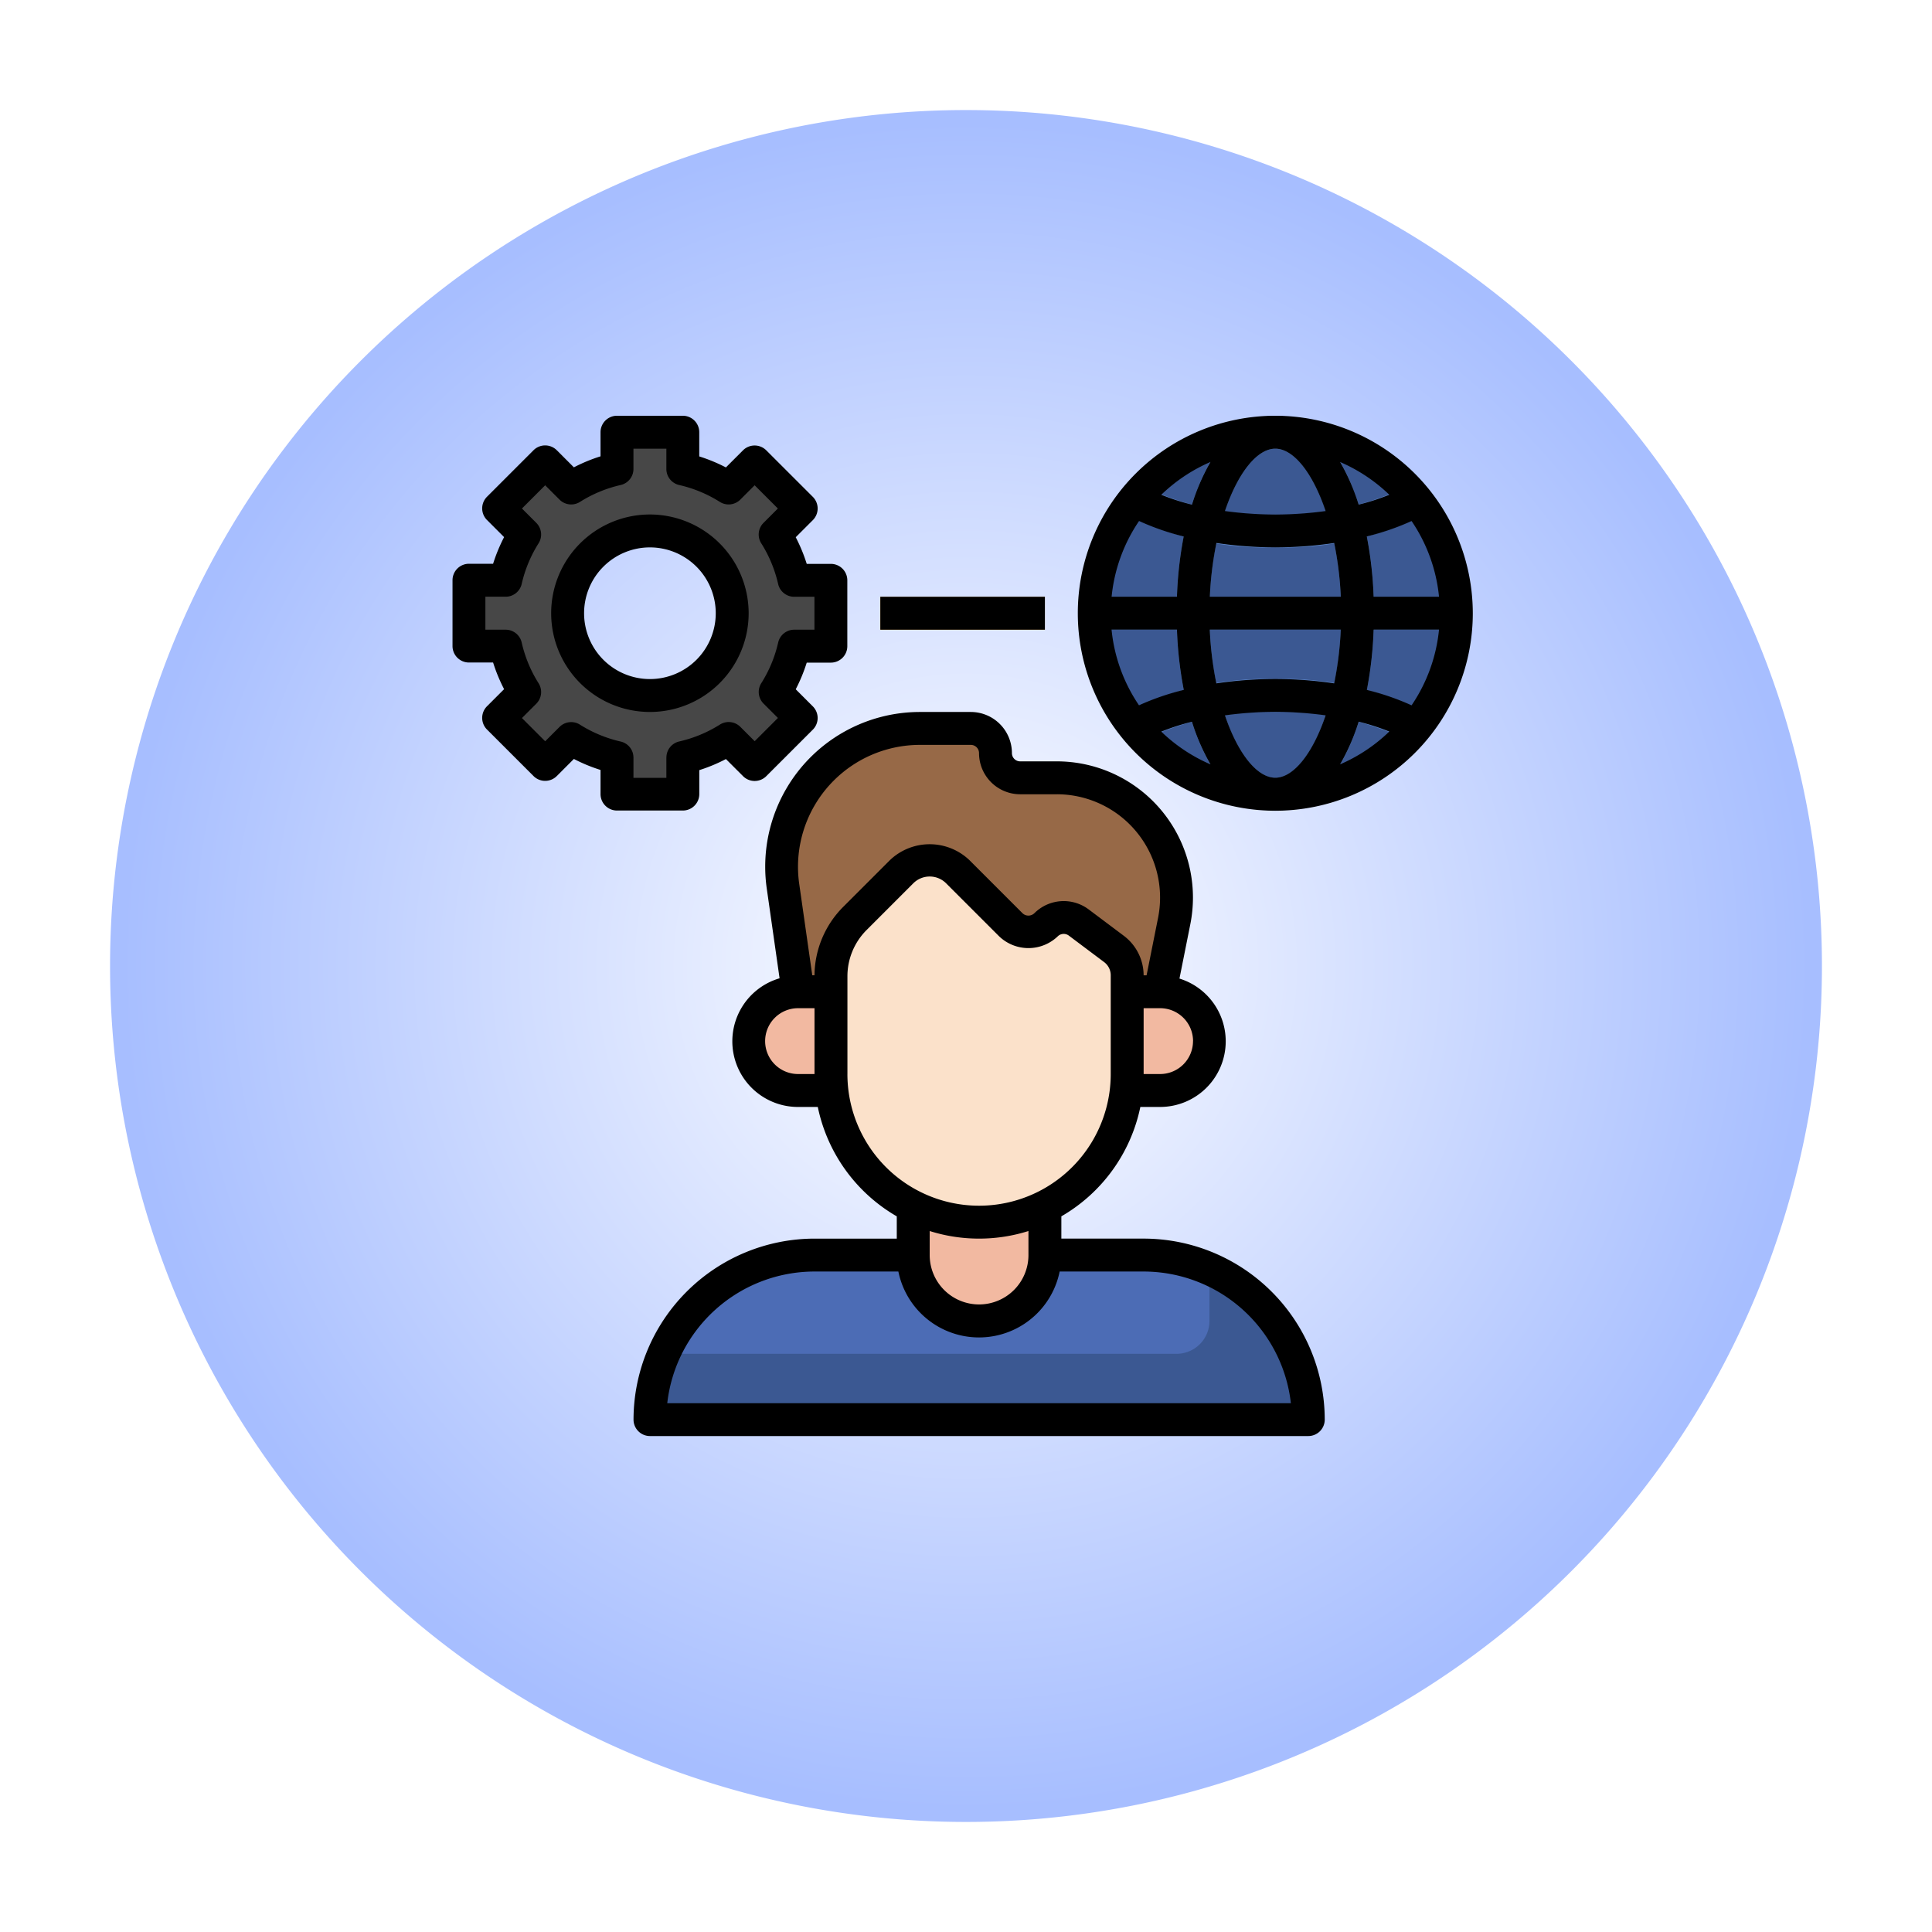 <svg xmlns="http://www.w3.org/2000/svg" xmlns:xlink="http://www.w3.org/1999/xlink" width="158" height="158" viewBox="0 0 158 158">
  <defs>
    <radialGradient id="radial-gradient" cx="0.5" cy="0.5" r="0.5" gradientUnits="objectBoundingBox">
      <stop offset="0" stop-color="#fff"/>
      <stop offset="1" stop-color="#a7beff"/>
    </radialGradient>
    <filter id="Trazado_103890" x="0" y="0" width="158" height="158" filterUnits="userSpaceOnUse">
      <feOffset dy="3" input="SourceAlpha"/>
      <feGaussianBlur stdDeviation="3" result="blur"/>
      <feFlood flood-opacity="0.161"/>
      <feComposite operator="in" in2="blur"/>
      <feComposite in="SourceGraphic"/>
    </filter>
  </defs>
  <g id="Grupo_55506" data-name="Grupo 55506" transform="translate(-409 -1888)">
    <g transform="matrix(1, 0, 0, 1, 409, 1888)" filter="url(#Trazado_103890)">
      <path id="Trazado_103890-2" data-name="Trazado 103890" d="M70,0A70,70,0,1,1,0,70,70,70,0,0,1,70,0Z" transform="translate(9 6)" fill="url(#radial-gradient)"/>
    </g>
    <g id="Grupo_55496" data-name="Grupo 55496" transform="translate(446 1922)">
      <path id="Trazado_103858" data-name="Trazado 103858" d="M793.795-109h26.918a13.459,13.459,0,0,1,13.459,13.459H780.336A13.459,13.459,0,0,1,793.795-109Z" transform="translate(-764.185 177.64)" fill="#3b5892"/>
      <path id="Trazado_103859" data-name="Trazado 103859" d="M831.672-103.616v-4.256A13.4,13.4,0,0,0,826.289-109H799.371a13.459,13.459,0,0,0-12.331,8.075H828.98A2.692,2.692,0,0,0,831.672-103.616Z" transform="translate(-769.761 177.64)" fill="#4c6cb5"/>
      <path id="Trazado_103860" data-name="Trazado 103860" d="M919.1-132.488a12.059,12.059,0,0,1-5.384,1.26h0a12.058,12.058,0,0,1-5.384-1.26h0v3.952a5.384,5.384,0,0,0,5.384,5.384h0a5.384,5.384,0,0,0,5.384-5.384Z" transform="translate(-870.651 197.177)" fill="#f2b9a1"/>
      <path id="Trazado_103861" data-name="Trazado 103861" d="M872.6-343.466h2.692l1.156-5.778a9.808,9.808,0,0,0,.19-1.922h0a9.8,9.8,0,0,0-9.8-9.8h-2.989a2.019,2.019,0,0,1-2.019-2.019h0A2.019,2.019,0,0,0,859.814-365h-4.172a11.305,11.305,0,0,0-11.305,11.305h0a11.347,11.347,0,0,0,.113,1.6l1.233,8.63h2.692v-1.25a6.729,6.729,0,0,1,1.97-4.758l3.808-3.808a3.249,3.249,0,0,1,2.3-.952h0a3.249,3.249,0,0,1,2.3.952l4.336,4.336a2.04,2.04,0,0,0,2.883,0h0a2.039,2.039,0,0,1,2.665-.19l2.892,2.17a2.692,2.692,0,0,1,1.077,2.153Z" transform="translate(-817.418 390.572)" fill="#976947"/>
      <path id="Trazado_103862" data-name="Trazado 103862" d="M892.562-291.579v8.075a12.113,12.113,0,0,1-12.113,12.113h0A12.113,12.113,0,0,1,868.336-283.5v-7.98a6.73,6.73,0,0,1,1.97-4.758l3.808-3.808a3.249,3.249,0,0,1,2.3-.952h0a3.249,3.249,0,0,1,2.3.952l4.337,4.336a2.04,2.04,0,0,0,2.883,0h0a2.039,2.039,0,0,1,2.665-.19l2.892,2.17A2.692,2.692,0,0,1,892.562-291.579Z" transform="translate(-837.381 337.339)" fill="#fbe1ca"/>
      <path id="Trazado_103863" data-name="Trazado 103863" d="M835.065-237h-2.692a4.038,4.038,0,0,0-4.038,4.038h0a4.038,4.038,0,0,0,4.038,4.038h2.692" transform="translate(-804.11 284.106)" fill="#f2b9a1"/>
      <path id="Trazado_103864" data-name="Trazado 103864" d="M1012.336-237h2.692a4.038,4.038,0,0,1,4.038,4.038h0a4.038,4.038,0,0,1-4.038,4.038h-2.692" transform="translate(-957.155 284.106)" fill="#f2b9a1"/>
      <path id="Trazado_103865" data-name="Trazado 103865" d="M721.946-491.5v-5.384h-3a12.033,12.033,0,0,0-1.556-3.748l2.125-2.125-3.806-3.806-2.125,2.125A12.034,12.034,0,0,0,709.833-506v-3h-5.384v3a12.034,12.034,0,0,0-3.748,1.556l-2.125-2.125-3.806,3.806,2.125,2.125a12.032,12.032,0,0,0-1.556,3.748h-3v5.384h3a12.032,12.032,0,0,0,1.556,3.748l-2.125,2.125,3.806,3.806,2.125-2.125a12.033,12.033,0,0,0,3.748,1.556v3h5.384v-3a12.033,12.033,0,0,0,3.748-1.556l2.125,2.125,3.806-3.806-2.125-2.125a12.033,12.033,0,0,0,1.556-3.748Zm-14.8,4.038a6.729,6.729,0,0,1-6.729-6.729,6.729,6.729,0,0,1,6.729-6.729,6.73,6.73,0,0,1,6.729,6.729A6.73,6.73,0,0,1,707.141-487.466Z" transform="translate(-690.99 510.346)" fill="#474747"/>
      <circle id="Elipse_4100" data-name="Elipse 4100" cx="14.805" cy="14.805" r="14.805" transform="translate(52.49 1.346)" fill="#3b5892"/>
      <path id="Trazado_103866" data-name="Trazado 103866" d="M1044.411-484.7c-4.6,0-8.075-6.943-8.075-16.151S1039.808-517,1044.411-517s8.075,6.943,8.075,16.151S1049.014-484.7,1044.411-484.7Zm0-29.609c-2.541,0-5.384,5.755-5.384,13.459s2.843,13.459,5.384,13.459,5.384-5.755,5.384-13.459S1046.953-514.308,1044.411-514.308Z" transform="translate(-977.117 517)" fill="#5e87ca"/>
      <path id="Trazado_103867" data-name="Trazado 103867" d="M1011.063-386.358l-.143.079a14.856,14.856,0,0,0,1.719,2.136,23.436,23.436,0,0,1,10.632-2.215,23.41,23.41,0,0,1,10.632,2.213,14.758,14.758,0,0,0,1.715-2.128l-.125-.078a25.776,25.776,0,0,0-12.222-2.7A25.761,25.761,0,0,0,1011.063-386.358Z" transform="translate(-955.977 410.584)" fill="#5e87ca"/>
      <path id="Trazado_103868" data-name="Trazado 103868" d="M1023.278-479.953a23.418,23.418,0,0,1-10.632-2.214,14.724,14.724,0,0,0-1.717,2.132l.128.082a25.774,25.774,0,0,0,12.222,2.692,25.746,25.746,0,0,0,12.3-2.748l.044-.03a14.858,14.858,0,0,0-1.715-2.129A23.436,23.436,0,0,1,1023.278-479.953Z" transform="translate(-955.983 488.028)" fill="#5e87ca"/>
      <path id="Trazado_103869" data-name="Trazado 103869" d="M996.336-427.654c0,.455.028.9.067,1.346h29.475c.039-.444.067-.891.067-1.346s-.028-.9-.067-1.346H996.4C996.364-428.556,996.336-428.109,996.336-427.654Z" transform="translate(-943.846 443.805)" fill="#5e87ca"/>
      <rect id="Rectángulo_5656" data-name="Rectángulo 5656" width="13.459" height="2.692" transform="translate(34.993 14.805)" fill="#f0ae42"/>
      <path id="Trazado_103870" data-name="Trazado 103870" d="M814.058-329.932h-6.729v-1.821a13.487,13.487,0,0,0,6.46-8.946H815.4a5.369,5.369,0,0,0,5.371-5.366,5.369,5.369,0,0,0-3.783-5.132l.887-4.441a11.14,11.14,0,0,0-8.739-13.108,11.144,11.144,0,0,0-2.187-.216h-2.989a.673.673,0,0,1-.673-.673A3.365,3.365,0,0,0,799.927-373h-4.172a12.651,12.651,0,0,0-12.645,12.658,12.663,12.663,0,0,0,.128,1.787l1.047,7.334a5.369,5.369,0,0,0-3.648,6.659,5.369,5.369,0,0,0,5.158,3.864h1.615a13.487,13.487,0,0,0,6.46,8.946v1.821h-6.729a14.822,14.822,0,0,0-14.8,14.8,1.346,1.346,0,0,0,1.346,1.346h53.836a1.346,1.346,0,0,0,1.346-1.346A14.822,14.822,0,0,0,814.058-329.932Zm4.038-16.151a2.692,2.692,0,0,1-2.692,2.692h-1.346v-5.384H815.4A2.692,2.692,0,0,1,818.1-346.082Zm-32.3,2.692a2.692,2.692,0,0,1-2.692-2.692,2.692,2.692,0,0,1,2.692-2.692h1.346v5.384Zm1.346-8.075h-.183l-1.067-7.47a10.087,10.087,0,0,1-.1-1.413,9.974,9.974,0,0,1,9.96-9.96h4.172a.673.673,0,0,1,.673.673,3.365,3.365,0,0,0,3.365,3.365h2.989a8.449,8.449,0,0,1,8.451,8.448,8.46,8.46,0,0,1-.164,1.66l-.939,4.7h-.242a4.057,4.057,0,0,0-1.615-3.23l-2.892-2.17a3.4,3.4,0,0,0-4.424.315.7.7,0,0,1-.98,0l-4.336-4.336a4.711,4.711,0,0,0-6.5,0l-3.807,3.808A8.021,8.021,0,0,0,787.141-351.466Zm2.692,8.075v-7.98a5.349,5.349,0,0,1,1.576-3.806l3.807-3.808a1.9,1.9,0,0,1,2.692,0l4.336,4.336a3.466,3.466,0,0,0,4.786,0,.7.7,0,0,1,.906-.065l2.892,2.17a1.346,1.346,0,0,1,.538,1.077v8.075A10.767,10.767,0,0,1,800.6-332.623,10.767,10.767,0,0,1,789.833-343.39ZM800.6-329.932a13.4,13.4,0,0,0,4.038-.62v1.966a4.038,4.038,0,0,1-4.038,4.038,4.038,4.038,0,0,1-4.038-4.038v-1.966A13.4,13.4,0,0,0,800.6-329.932Zm-25.5,13.459a12.13,12.13,0,0,1,12.039-10.767H794a6.729,6.729,0,0,0,7.934,5.256,6.729,6.729,0,0,0,5.256-5.256h6.864A12.131,12.131,0,0,1,826.1-316.473Z" transform="translate(-757.531 397.226)"/>
      <path id="Trazado_103871" data-name="Trazado 103871" d="M704.524-486.045v-1.973a13.351,13.351,0,0,0,2.179-.906l1.4,1.4a1.346,1.346,0,0,0,1.9,0l3.808-3.807a1.346,1.346,0,0,0,0-1.9l-1.4-1.4a13.387,13.387,0,0,0,.9-2.179h1.973a1.346,1.346,0,0,0,1.346-1.346v-5.384a1.346,1.346,0,0,0-1.346-1.346h-1.973a13.375,13.375,0,0,0-.9-2.179l1.4-1.4a1.346,1.346,0,0,0,0-1.9L710-514.174a1.346,1.346,0,0,0-1.9,0l-1.4,1.4a13.37,13.37,0,0,0-2.179-.9v-1.973A1.346,1.346,0,0,0,703.178-517h-5.384a1.346,1.346,0,0,0-1.346,1.346v1.973a13.371,13.371,0,0,0-2.179.9l-1.4-1.4a1.346,1.346,0,0,0-1.9,0l-3.807,3.807a1.346,1.346,0,0,0,0,1.9l1.4,1.4a13.37,13.37,0,0,0-.9,2.179h-1.973a1.346,1.346,0,0,0-1.346,1.346v5.384a1.346,1.346,0,0,0,1.346,1.346h1.973a13.371,13.371,0,0,0,.9,2.179l-1.4,1.4a1.346,1.346,0,0,0,0,1.9l3.807,3.807a1.346,1.346,0,0,0,1.9,0l1.4-1.4a13.372,13.372,0,0,0,2.179.9v1.973a1.346,1.346,0,0,0,1.346,1.346h5.384A1.346,1.346,0,0,0,704.524-486.045Zm-2.692-3v1.657h-2.692v-1.657a1.346,1.346,0,0,0-1.048-1.312,10.676,10.676,0,0,1-3.328-1.382,1.346,1.346,0,0,0-1.669.187l-1.174,1.174-1.9-1.9,1.174-1.174a1.346,1.346,0,0,0,.187-1.67A10.652,10.652,0,0,1,690-498.456a1.346,1.346,0,0,0-1.314-1.047h-1.655V-502.2h1.655A1.346,1.346,0,0,0,690-503.242a10.653,10.653,0,0,1,1.382-3.328,1.346,1.346,0,0,0-.187-1.67l-1.174-1.174,1.9-1.9,1.174,1.174a1.346,1.346,0,0,0,1.67.187,10.655,10.655,0,0,1,3.328-1.382,1.346,1.346,0,0,0,1.047-1.314v-1.656h2.692v1.656a1.346,1.346,0,0,0,1.047,1.314,10.654,10.654,0,0,1,3.328,1.382,1.346,1.346,0,0,0,1.67-.187l1.174-1.174,1.9,1.9-1.174,1.174a1.346,1.346,0,0,0-.187,1.67,10.653,10.653,0,0,1,1.382,3.328,1.346,1.346,0,0,0,1.314,1.047h1.655v2.692H712.29a1.346,1.346,0,0,0-1.314,1.047,10.652,10.652,0,0,1-1.382,3.328,1.346,1.346,0,0,0,.187,1.67l1.174,1.174-1.9,1.9-1.174-1.174a1.346,1.346,0,0,0-1.669-.187,10.676,10.676,0,0,1-3.328,1.382,1.346,1.346,0,0,0-1.048,1.312Z" transform="translate(-684.336 517)"/>
      <path id="Trazado_103872" data-name="Trazado 103872" d="M740.411-469a8.075,8.075,0,0,0-8.075,8.075,8.075,8.075,0,0,0,8.075,8.075,8.075,8.075,0,0,0,8.075-8.075A8.083,8.083,0,0,0,740.411-469Zm0,13.459a5.384,5.384,0,0,1-5.383-5.384,5.384,5.384,0,0,1,5.383-5.384,5.384,5.384,0,0,1,5.384,5.384A5.384,5.384,0,0,1,740.411-455.541Z" transform="translate(-724.261 477.075)"/>
      <path id="Trazado_103873" data-name="Trazado 103873" d="M1004.487-517a16.151,16.151,0,0,0-16.151,16.151,16.151,16.151,0,0,0,16.151,16.151,16.151,16.151,0,0,0,16.151-16.151A16.168,16.168,0,0,0,1004.487-517Zm4.117,7.793a30.329,30.329,0,0,1-4.117.283,30.329,30.329,0,0,1-4.117-.283c1.063-3.145,2.637-5.1,4.117-5.1S1007.54-512.353,1008.6-509.207Zm1.183-4.009a13.484,13.484,0,0,1,4.023,2.677,18.685,18.685,0,0,1-2.506.808A17.064,17.064,0,0,0,1009.787-513.217ZM999.134-502.2a27.986,27.986,0,0,1,.538-4.394,32.68,32.68,0,0,0,4.814.357,32.671,32.671,0,0,0,4.817-.357,27.986,27.986,0,0,1,.538,4.394Zm10.705,2.692a27.986,27.986,0,0,1-.538,4.394,32.7,32.7,0,0,0-9.634,0,27.972,27.972,0,0,1-.538-4.394Zm-12.17-10.222a18.692,18.692,0,0,1-2.506-.808,13.48,13.48,0,0,1,4.023-2.682A17.05,17.05,0,0,0,997.67-509.725Zm-.673,2.6a31.49,31.49,0,0,0-.553,4.929H991.1a13.357,13.357,0,0,1,2.245-6.191A20.806,20.806,0,0,0,997-507.124Zm-.553,7.62a31.494,31.494,0,0,0,.558,4.929,20.81,20.81,0,0,0-3.661,1.261,13.356,13.356,0,0,1-2.245-6.19Zm1.226,7.53a17.057,17.057,0,0,0,1.517,3.491,13.48,13.48,0,0,1-4.023-2.677,18.692,18.692,0,0,1,2.506-.808Zm2.7-.518a30.129,30.129,0,0,1,8.234,0c-1.063,3.145-2.637,5.1-4.117,5.1s-3.054-1.956-4.117-5.1Zm10.934.518a18.693,18.693,0,0,1,2.506.807,13.483,13.483,0,0,1-4.023,2.682,17.055,17.055,0,0,0,1.517-3.483Zm.673-2.6a31.5,31.5,0,0,0,.553-4.929h5.347a13.356,13.356,0,0,1-2.245,6.191,20.8,20.8,0,0,0-3.661-1.262Zm.553-7.62a31.525,31.525,0,0,0-.559-4.929,20.8,20.8,0,0,0,3.661-1.261,13.356,13.356,0,0,1,2.245,6.19Z" transform="translate(-937.192 517)"/>
      <rect id="Rectángulo_5657" data-name="Rectángulo 5657" width="13.459" height="2.692" transform="translate(34.993 14.805)"/>
    </g>
  </g>
</svg>
